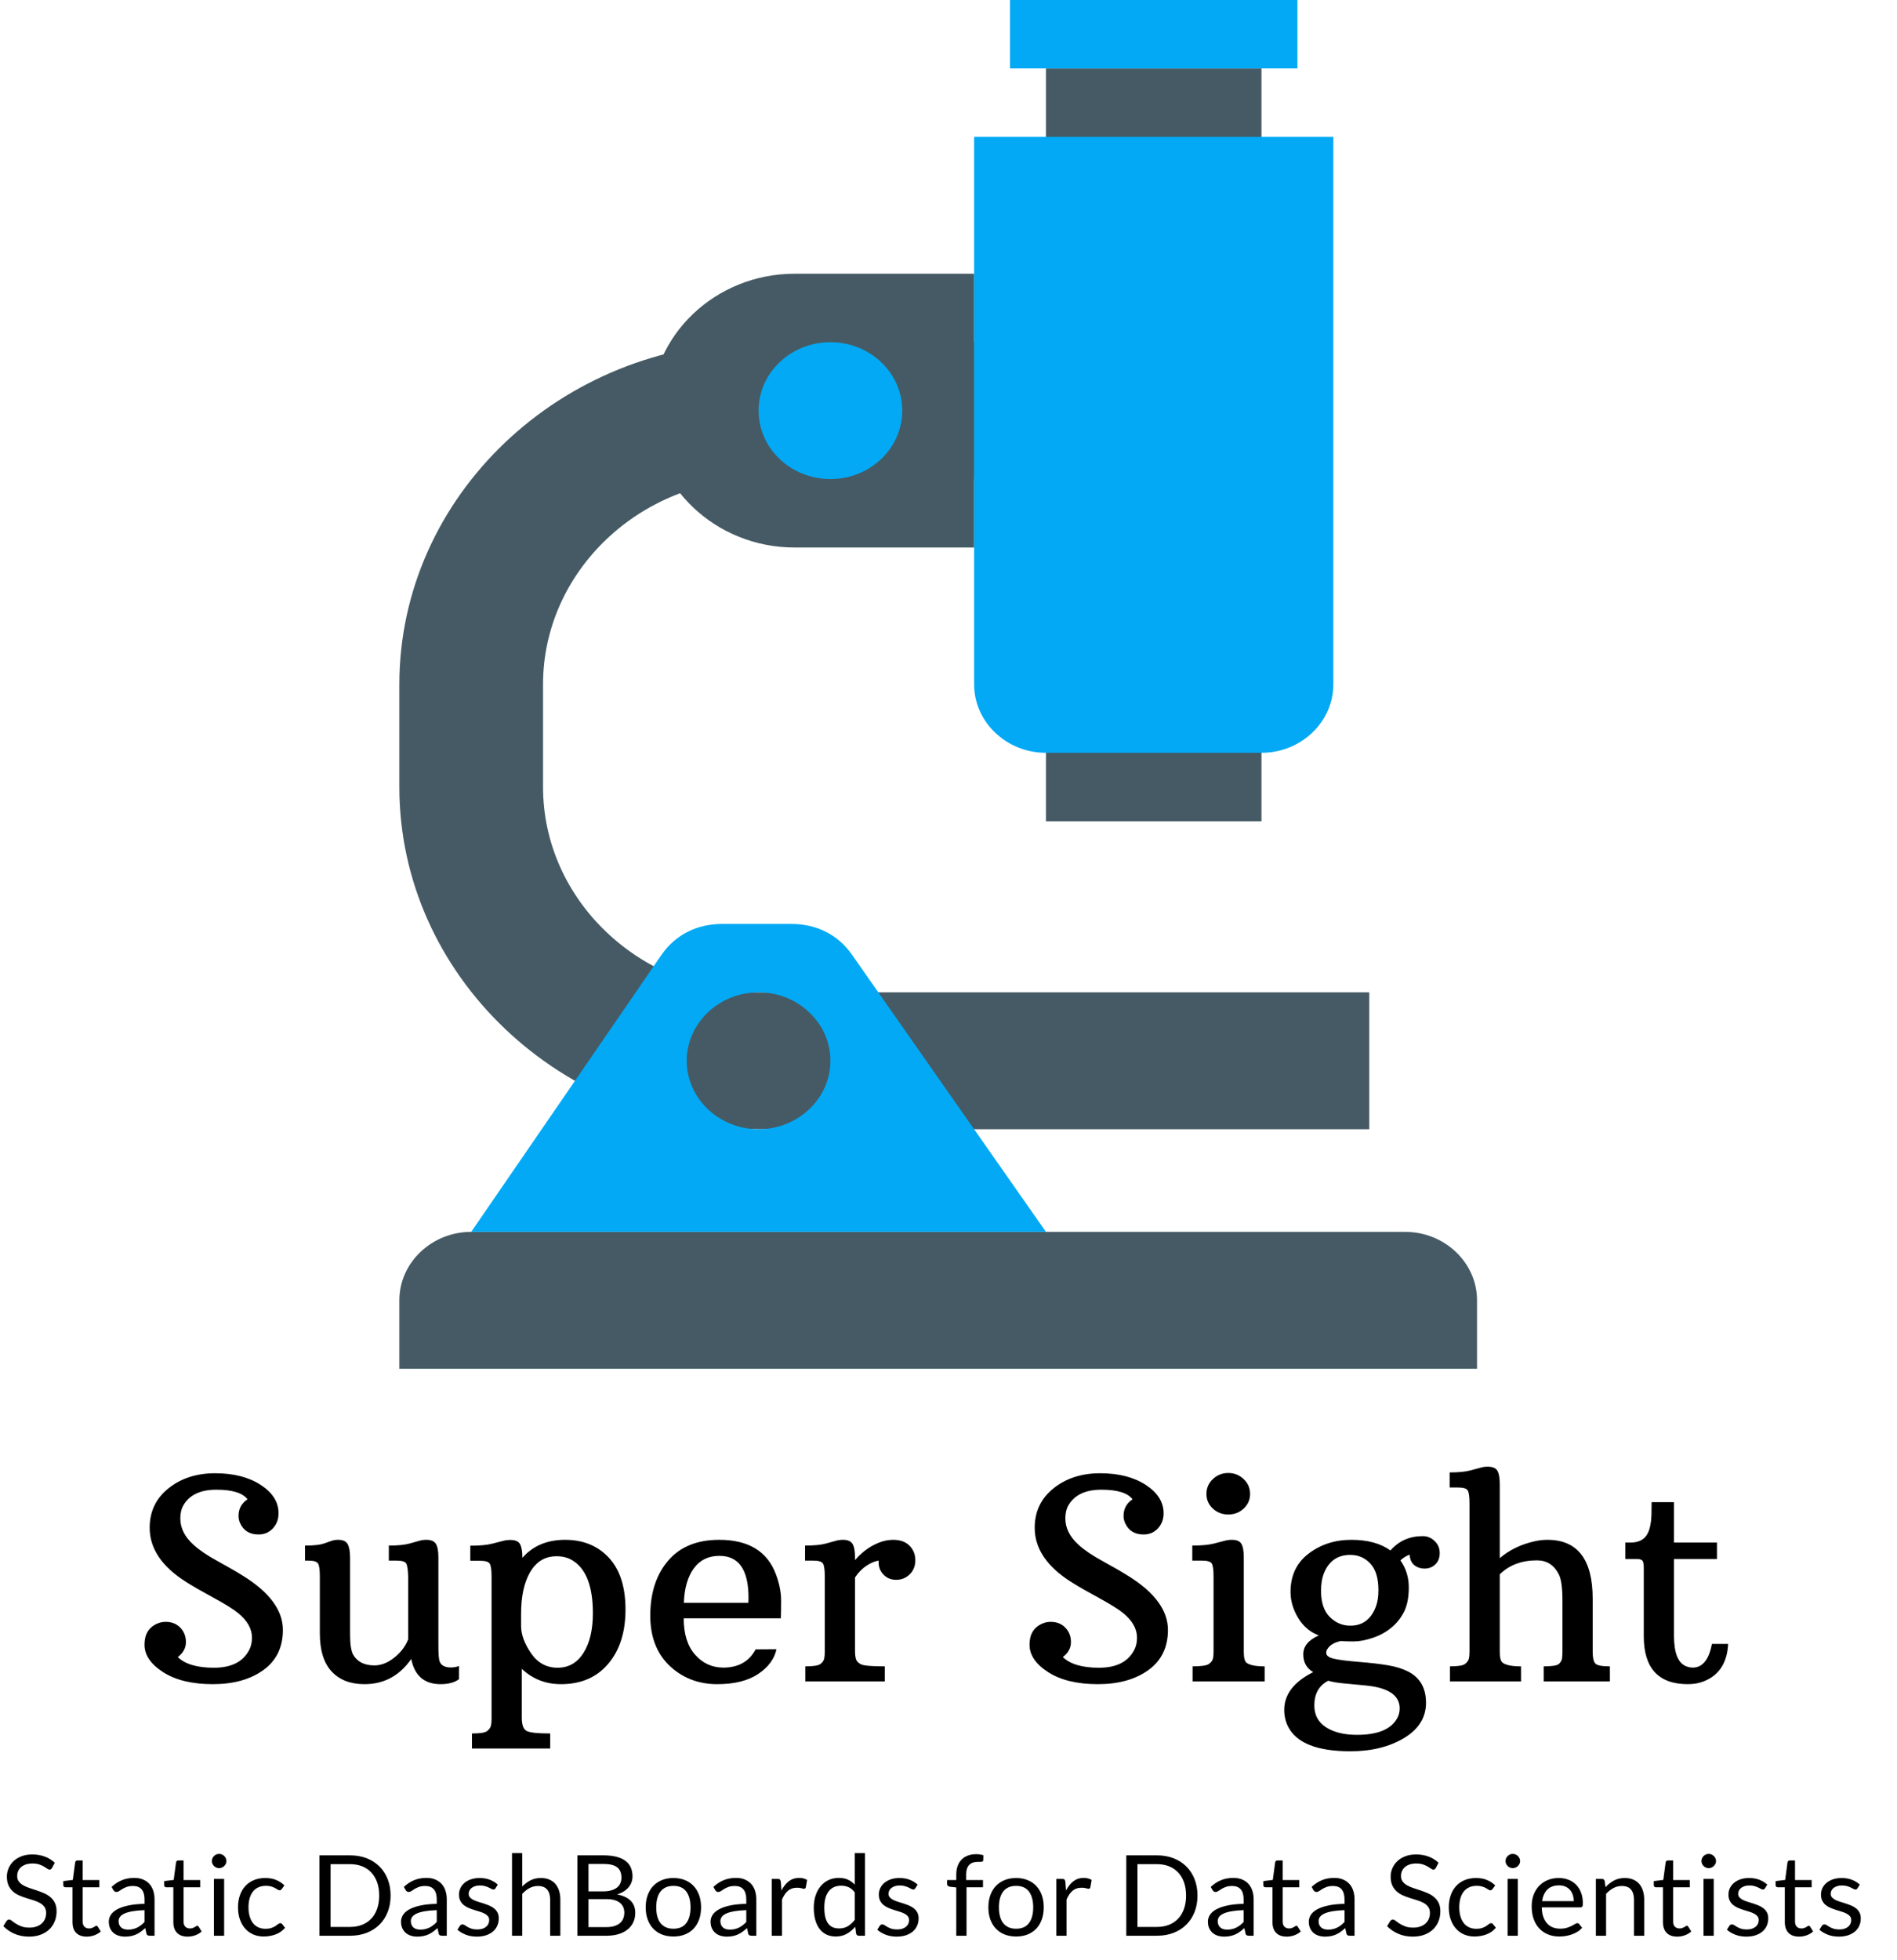 <?xml version="1.0" standalone="no"?><!-- Generator: Gravit.io --><svg xmlns="http://www.w3.org/2000/svg" xmlns:xlink="http://www.w3.org/1999/xlink" style="isolation:isolate" width="368" height="380"><rect x="202.906" y="13.271" width="41.812" height="145.981" transform="matrix(1,0,0,1,0,0)" fill="rgb(69,90,100)" stroke-width="2.083" stroke="rgba(0,0,0,0)" stroke-linejoin="miter" stroke-linecap="butt"/><path d=" M 147.157 192.429 C 124.16 192.429 105.345 174.514 105.345 152.616 L 105.345 132.71 C 105.345 110.813 124.16 92.897 147.157 92.897 L 188.969 92.897 L 188.969 66.355 L 147.157 66.355 C 108.829 66.355 77.47 96.215 77.47 132.71 L 77.47 152.616 C 77.47 189.112 108.829 218.971 147.157 218.971 L 265.624 218.971 L 265.624 192.429 L 147.157 192.429 Z " fill="rgb(69,90,100)" stroke-width="2.083" stroke="rgba(0,0,0,0)" stroke-linejoin="miter" stroke-linecap="butt"/><path d=" M 77.47 265.42 L 286.53 265.42 L 286.53 252.149 C 286.53 244.85 280.258 238.878 272.592 238.878 L 91.408 238.878 C 83.742 238.878 77.47 244.85 77.47 252.149 L 77.47 265.42 Z " fill="rgb(69,90,100)" stroke-width="2.083" stroke="rgba(0,0,0,0)" stroke-linejoin="miter" stroke-linecap="butt"/><path d=" M 188.969 106.168 L 154.125 106.168 C 138.794 106.168 126.251 94.224 126.251 79.626 L 126.251 79.626 C 126.251 65.028 138.794 53.084 154.125 53.084 L 188.969 53.084 L 188.969 106.168 Z " fill="rgb(69,90,100)" stroke-width="2.083" stroke="rgba(0,0,0,0)" stroke-linejoin="miter" stroke-linecap="butt"/><path d=" M 244.718 145.981 L 202.906 145.981 C 195.24 145.981 188.969 140.009 188.969 132.71 L 188.969 26.542 L 258.655 26.542 L 258.655 132.71 C 258.655 140.009 252.383 145.981 244.718 145.981 Z " fill="rgb(3,169,244)" stroke-width="2.083" stroke="rgba(0,0,0,0)" stroke-linejoin="miter" stroke-linecap="butt"/><rect x="195.937" y="9.769962616701378e-15" width="55.749" height="13.271" transform="matrix(1,0,0,1,0,0)" fill="rgb(3,169,244)" stroke-width="2.083" stroke="rgba(0,0,0,0)" stroke-linejoin="miter" stroke-linecap="butt"/><circle vector-effect="non-scaling-stroke" cx="0" cy="0" r="1" fill="rgb(3,169,244)" transform="matrix(13.937,0,0,13.271,161.094,79.626)" stroke-width="2.083" stroke="rgba(0,0,0,0)"/><path d=" M 165.275 185.13 C 162.488 181.149 158.307 179.158 153.429 179.158 L 140.188 179.158 C 135.31 179.158 131.129 181.149 128.342 185.13 L 91.408 238.878 L 202.906 238.878 L 165.275 185.13 Z  M 147.157 218.971 C 139.491 218.971 133.22 212.999 133.22 205.7 C 133.22 198.401 139.491 192.429 147.157 192.429 C 154.822 192.429 161.094 198.401 161.094 205.7 C 161.094 212.999 154.822 218.971 147.157 218.971 Z " fill-rule="evenodd" fill="rgb(3,169,244)" stroke-width="2.083" stroke="rgba(0,0,0,0)" stroke-linejoin="miter" stroke-linecap="butt"/><path d=" M 48.011 290.731 Q 46.599 288.872 41.97 288.872 Q 37.341 288.872 35.577 291.899 Q 34.979 292.935 34.979 294.449 Q 34.979 297.237 37.531 299.548 Q 39.215 301.088 42.187 302.708 Q 45.16 304.328 47.196 305.603 Q 54.879 310.383 54.879 316.066 Q 54.879 321.112 51.092 323.848 Q 47.305 326.583 41.291 326.583 Q 35.278 326.583 31.654 324.259 Q 28.029 321.936 28.029 318.921 Q 28.029 315.907 30.5 314.845 Q 31.26 314.499 32.156 314.499 Q 33.866 314.499 34.966 315.615 Q 36.065 316.73 36.065 318.43 Q 36.065 320.13 34.491 321.325 Q 36.608 323.396 41.509 323.396 Q 46.409 323.396 48.228 320.156 Q 48.879 319.041 48.879 317.554 Q 48.879 314.978 46.165 312.773 Q 44.753 311.631 41.4 309.812 Q 38.047 307.993 36.12 306.771 Q 29.034 302.31 29.034 296.255 Q 29.034 291.527 32.685 288.606 Q 36.337 285.685 41.726 285.685 Q 47.115 285.685 50.576 287.942 Q 54.038 290.2 54.038 293.44 Q 54.038 295.192 52.938 296.374 Q 51.839 297.556 50.155 297.556 Q 47.576 297.556 46.572 295.352 Q 46.273 294.688 46.273 293.944 Q 46.273 291.899 48.011 290.731 Z  M 79.775 321.696 Q 76.381 326.583 70.707 326.583 Q 66.608 326.583 64.327 324.113 Q 62.047 321.643 62.047 316.73 L 62.047 305.709 Q 62.047 303.797 61.707 303.213 Q 61.368 302.628 59.875 302.628 L 59.169 302.628 L 59.169 299.707 Q 61.667 299.707 62.793 299.322 Q 63.92 298.937 64.409 298.764 Q 64.897 298.592 65.603 298.592 Q 66.988 298.592 67.449 299.428 Q 67.911 300.265 67.911 302.097 L 67.911 316.916 Q 67.911 319.837 68.535 320.9 Q 69.73 322.945 72.635 322.945 Q 74.589 322.945 76.49 321.431 Q 78.39 319.917 79.178 317.899 L 79.178 305.709 Q 79.123 303.744 78.798 303.186 Q 78.472 302.628 76.979 302.628 L 75.431 302.628 L 75.431 299.707 Q 78.01 299.707 79.408 299.322 Q 80.807 298.937 81.404 298.764 Q 82.001 298.592 82.707 298.592 Q 84.092 298.592 84.567 299.388 Q 85.042 300.185 85.042 301.991 L 85.042 318.988 Q 85.042 321.564 85.286 322.175 Q 85.72 323.343 87.458 323.343 Q 88.381 323.343 89.033 323.051 L 89.033 325.627 Q 87.729 326.583 85.476 326.583 Q 80.752 326.583 79.775 321.696 Z  M 108.824 326.583 Q 104.372 326.583 101.222 323.609 L 101.222 333.09 Q 101.222 335.134 102.132 335.639 Q 103.041 336.144 106.734 336.144 L 106.734 339.065 L 91.557 339.065 L 91.557 336.144 Q 93.892 336.144 94.49 335.679 Q 95.087 335.214 95.223 334.683 Q 95.358 334.152 95.358 333.355 L 95.358 305.736 Q 95.358 303.823 95.019 303.239 Q 94.68 302.655 93.159 302.655 L 91.232 302.655 L 91.232 299.734 Q 93.919 299.734 95.44 299.349 Q 96.96 298.963 97.612 298.791 Q 98.263 298.618 98.996 298.618 Q 100.435 298.618 100.883 299.428 Q 101.331 300.238 101.331 302.018 L 101.331 302.097 Q 104.372 298.592 109.625 298.592 Q 114.878 298.592 118.109 302.057 Q 121.34 305.523 121.34 312.109 Q 121.34 318.696 117.987 322.639 Q 114.634 326.583 108.824 326.583 Z  M 101.087 312.879 Q 101.087 312.879 101.087 315.323 Q 101.087 317.766 103.014 320.581 Q 104.942 323.396 108.173 323.396 Q 111.376 323.396 113.195 320.515 Q 115.014 317.633 115.014 312.826 Q 115.014 305.151 111.213 302.681 Q 109.856 301.779 108.01 301.779 Q 106.164 301.779 104.888 302.628 Q 103.612 303.478 102.77 304.965 Q 101.087 307.993 101.087 312.879 Z  M 151.475 313.809 L 132.634 313.809 Q 132.634 318.377 134.846 320.873 Q 137.059 323.37 140.317 323.37 Q 144.688 323.37 146.588 319.837 L 150.633 319.811 Q 150.009 322.653 147.063 324.618 Q 144.118 326.583 139.122 326.583 Q 134.127 326.583 130.489 323.556 Q 126.145 319.917 126.145 313.304 Q 126.145 306.692 129.607 302.642 Q 133.068 298.592 139.529 298.592 Q 148.027 298.592 150.525 305.284 Q 151.529 307.966 151.529 310.357 Q 151.529 312.747 151.475 313.809 Z  M 145.204 309.825 Q 145.204 301.699 139.557 301.699 Q 136.38 301.699 134.602 304.116 Q 132.824 306.532 132.661 310.808 L 145.176 310.808 Q 145.204 310.303 145.204 309.825 Z  M 156.226 323.131 Q 158.561 323.131 159.158 322.666 Q 159.755 322.201 159.878 321.67 Q 160 321.139 160 320.342 L 160 305.709 Q 160 303.797 159.66 303.213 Q 159.321 302.628 157.828 302.628 L 156.172 302.628 L 156.172 299.707 Q 158.751 299.707 160.176 299.322 Q 161.601 298.937 162.212 298.764 Q 162.823 298.592 163.529 298.592 Q 164.914 298.592 165.389 299.388 Q 165.864 300.185 165.864 301.991 L 165.864 302.522 Q 168.199 299.84 171.158 298.91 Q 172.217 298.592 173.275 298.592 Q 175.312 298.592 176.438 299.734 Q 177.565 300.876 177.565 302.549 Q 177.565 304.222 176.479 305.284 Q 175.393 306.346 173.846 306.346 Q 172.325 306.346 171.334 305.284 Q 170.343 304.222 170.452 302.628 Q 169.339 302.788 168.076 303.624 Q 166.814 304.461 165.864 305.895 L 165.864 320.103 Q 165.864 321.112 166.04 321.71 Q 166.217 322.307 166.99 322.719 Q 167.764 323.131 171.647 323.131 L 171.647 326.052 L 156.226 326.052 L 156.226 323.131 Z  M 219.7 290.731 Q 218.288 288.872 213.659 288.872 Q 209.03 288.872 207.266 291.899 Q 206.669 292.935 206.669 294.449 Q 206.669 297.237 209.221 299.548 Q 210.904 301.088 213.877 302.708 Q 216.849 304.328 218.885 305.603 Q 226.569 310.383 226.569 316.066 Q 226.569 321.112 222.781 323.848 Q 218.994 326.583 212.981 326.583 Q 206.967 326.583 203.343 324.259 Q 199.718 321.936 199.718 318.921 Q 199.718 315.907 202.189 314.845 Q 202.949 314.499 203.845 314.499 Q 205.555 314.499 206.655 315.615 Q 207.754 316.73 207.754 318.43 Q 207.754 320.13 206.18 321.325 Q 208.297 323.396 213.198 323.396 Q 218.098 323.396 219.917 320.156 Q 220.569 319.041 220.569 317.554 Q 220.569 314.978 217.854 312.773 Q 216.442 311.631 213.089 309.812 Q 209.736 307.993 207.809 306.771 Q 200.723 302.31 200.723 296.255 Q 200.723 291.527 204.374 288.606 Q 208.026 285.685 213.415 285.685 Q 218.804 285.685 222.266 287.942 Q 225.727 290.2 225.727 293.44 Q 225.727 295.192 224.627 296.374 Q 223.528 297.556 221.845 297.556 Q 219.266 297.556 218.261 295.352 Q 217.962 294.688 217.962 293.944 Q 217.962 291.899 219.7 290.731 Z  M 238.27 293.679 Q 236.505 293.679 235.27 292.523 Q 234.035 291.368 234.035 289.695 Q 234.035 287.995 235.283 286.814 Q 236.532 285.632 238.27 285.632 Q 240.007 285.632 241.256 286.814 Q 242.505 287.995 242.505 289.695 Q 242.505 291.368 241.27 292.523 Q 240.034 293.679 238.27 293.679 Z  M 231.347 323.131 Q 233.872 323.131 234.51 322.666 Q 235.148 322.201 235.283 321.67 Q 235.419 321.139 235.419 320.342 L 235.419 305.709 Q 235.419 303.797 235.08 303.213 Q 234.74 302.628 233.247 302.628 L 231.293 302.628 L 231.293 299.707 Q 233.953 299.707 235.473 299.322 Q 236.994 298.937 237.618 298.764 Q 238.243 298.592 238.976 298.592 Q 240.387 298.592 240.835 299.402 Q 241.283 300.212 241.283 301.991 L 241.283 320.342 Q 241.283 322.015 241.826 322.44 Q 242.749 323.131 245.328 323.131 L 245.328 326.052 L 231.347 326.052 L 231.347 323.131 Z  M 269.735 300.663 Q 272.152 297.875 276.007 297.875 Q 277.31 297.875 278.301 298.817 Q 279.292 299.76 279.292 301.154 Q 279.292 302.549 278.436 303.359 Q 277.581 304.169 276.387 304.169 Q 275.192 304.169 274.364 303.505 Q 273.536 302.841 273.455 301.46 Q 272.477 301.832 271.663 302.575 Q 273.292 304.886 273.292 307.794 Q 273.292 310.702 272.382 312.521 Q 271.473 314.34 269.912 315.628 Q 268.351 316.916 266.287 317.607 Q 264.224 318.297 262.582 318.297 Q 260.939 318.297 260.097 318.217 Q 258.143 318.642 257.464 319.837 Q 257.274 320.13 257.274 320.501 Q 257.274 321.298 258.74 321.643 Q 260.206 321.989 263.64 322.267 Q 267.075 322.546 269.314 322.931 Q 271.554 323.316 273.183 324.14 Q 276.631 325.919 276.631 330.195 Q 276.631 334.471 272.369 337.033 Q 268.106 339.596 261.944 339.596 Q 252.279 339.596 249.862 334.789 Q 249.129 333.329 249.129 331.576 Q 249.129 327.061 254.749 324.246 Q 252.822 323.131 252.822 320.794 Q 252.822 318.457 255.835 317.129 Q 253.283 316.173 251.817 313.716 Q 250.351 311.259 250.351 308.71 Q 250.351 303.93 253.867 301.261 Q 257.383 298.592 262.134 298.592 Q 266.885 298.592 269.735 300.663 Z  M 261.944 315.243 Q 265.527 315.243 266.912 311.525 Q 267.4 310.25 267.4 308.365 Q 267.4 304.859 265.826 303.186 Q 264.251 301.513 261.944 301.513 Q 258.17 301.513 256.758 305.258 Q 256.269 306.612 256.269 308.471 Q 256.269 311.87 257.966 313.557 Q 259.663 315.243 261.944 315.243 Z  M 257.654 325.919 Q 254.966 327.327 254.966 330.699 Q 254.966 333.488 257.247 334.949 Q 259.527 336.409 263.247 336.409 Q 269.084 336.409 270.93 333.382 Q 271.527 332.452 271.527 331.284 Q 271.527 327.433 264.794 326.822 Q 262.677 326.61 260.83 326.45 Q 258.984 326.291 257.654 325.919 Z  M 298.16 302.575 Q 293.708 302.575 290.939 305.284 L 290.939 320.342 Q 290.939 321.989 291.481 322.414 Q 292.432 323.131 295.065 323.131 L 295.065 326.052 L 281.274 326.052 L 281.274 323.131 Q 283.608 323.131 284.206 322.666 Q 284.803 322.201 284.939 321.67 Q 285.074 321.139 285.074 320.342 L 285.074 291.527 Q 285.074 289.615 284.735 289.031 Q 284.396 288.447 282.875 288.447 L 281.219 288.447 L 281.219 285.525 Q 283.771 285.525 285.224 285.14 Q 286.676 284.755 287.287 284.583 Q 287.898 284.41 288.604 284.41 Q 290.043 284.41 290.491 285.22 Q 290.939 286.03 290.939 287.809 L 290.939 302.15 Q 293.735 299.76 297.671 298.884 Q 298.947 298.592 300.169 298.592 Q 308.965 298.592 308.965 310.011 L 308.965 320.289 Q 308.965 322.042 309.481 322.586 Q 309.997 323.131 312.305 323.131 L 312.305 326.052 L 299.463 326.052 L 299.463 323.131 Q 301.934 323.131 302.436 322.639 Q 302.938 322.148 303.02 321.617 Q 303.101 321.086 303.101 320.289 L 303.101 310.357 Q 303.101 306.665 302.395 305.284 Q 301.011 302.575 298.16 302.575 Z  M 327.427 326.583 Q 318.875 326.583 318.875 317.288 L 318.875 304.009 Q 318.875 302.974 318.617 302.642 Q 318.359 302.31 317.517 302.31 L 315.291 302.31 L 315.291 299.123 L 316.296 299.123 Q 318.359 299.123 319.323 297.848 Q 320.286 296.573 320.368 293.652 L 320.395 291.288 L 324.739 291.288 L 324.739 299.123 L 333.073 299.123 L 333.073 302.31 L 324.739 302.31 L 324.739 317.208 Q 324.739 322.148 327.074 323.104 Q 327.725 323.37 328.377 323.37 Q 331.227 323.37 332.096 318.775 L 335.245 318.775 Q 334.974 324.219 330.603 325.999 Q 329.191 326.583 327.427 326.583 Z " fill-rule="evenodd" fill="rgb(0,0,0)" stroke-width="1" stroke="rgba(0,0,0,0)" stroke-linejoin="miter" stroke-linecap="square"/><path d=" M 10.097 362.215 Q 9.997 362.378 9.886 362.459 Q 9.775 362.541 9.597 362.541 Q 9.408 362.541 9.157 362.356 Q 8.907 362.171 8.524 361.948 Q 8.14 361.725 7.601 361.54 Q 7.061 361.355 6.294 361.355 Q 5.571 361.355 5.015 361.546 Q 4.459 361.736 4.087 362.062 Q 3.714 362.389 3.525 362.829 Q 3.336 363.27 3.336 363.781 Q 3.336 364.434 3.664 364.863 Q 3.992 365.293 4.531 365.598 Q 5.071 365.902 5.755 366.125 Q 6.439 366.348 7.156 366.588 Q 7.873 366.827 8.557 367.126 Q 9.241 367.425 9.78 367.882 Q 10.32 368.339 10.648 369.002 Q 10.976 369.666 10.976 370.634 Q 10.976 371.657 10.62 372.554 Q 10.264 373.452 9.58 374.115 Q 8.896 374.779 7.901 375.159 Q 6.906 375.54 5.638 375.54 Q 4.092 375.54 2.819 374.991 Q 1.546 374.441 0.645 373.506 L 1.268 372.505 Q 1.357 372.385 1.485 372.304 Q 1.612 372.222 1.768 372.222 Q 2.002 372.222 2.302 372.467 Q 2.602 372.712 3.052 373.006 Q 3.503 373.299 4.142 373.544 Q 4.782 373.789 5.705 373.789 Q 6.472 373.789 7.072 373.582 Q 7.673 373.375 8.09 373 Q 8.507 372.625 8.729 372.103 Q 8.952 371.581 8.952 370.939 Q 8.952 370.232 8.624 369.78 Q 8.296 369.329 7.762 369.024 Q 7.228 368.72 6.544 368.508 Q 5.86 368.295 5.143 368.072 Q 4.426 367.849 3.742 367.556 Q 3.058 367.262 2.524 366.794 Q 1.991 366.327 1.662 365.625 Q 1.334 364.923 1.334 363.89 Q 1.334 363.063 1.662 362.291 Q 1.991 361.519 2.613 360.92 Q 3.236 360.322 4.153 359.963 Q 5.071 359.604 6.261 359.604 Q 7.595 359.604 8.696 360.017 Q 9.797 360.431 10.62 361.214 L 10.097 362.215 Z  M 16.825 375.54 Q 15.49 375.54 14.773 374.811 Q 14.056 374.082 14.056 372.712 L 14.056 365.968 L 12.699 365.968 Q 12.521 365.968 12.399 365.864 Q 12.277 365.761 12.277 365.543 L 12.277 364.771 L 14.123 364.543 L 14.579 361.138 Q 14.601 360.975 14.723 360.871 Q 14.845 360.768 15.034 360.768 L 16.035 360.768 L 16.035 364.564 L 19.26 364.564 L 19.26 365.968 L 16.035 365.968 L 16.035 372.581 Q 16.035 373.277 16.38 373.615 Q 16.725 373.952 17.27 373.952 Q 17.581 373.952 17.809 373.87 Q 18.037 373.789 18.204 373.691 Q 18.371 373.593 18.487 373.511 Q 18.604 373.43 18.693 373.43 Q 18.849 373.43 18.971 373.615 L 19.549 374.539 Q 19.038 375.007 18.315 375.274 Q 17.592 375.54 16.825 375.54 Z  M 29.98 375.366 L 29.101 375.366 Q 28.812 375.366 28.634 375.279 Q 28.456 375.192 28.401 374.909 L 28.178 373.887 Q 27.734 374.278 27.311 374.588 Q 26.889 374.898 26.422 375.11 Q 25.954 375.323 25.426 375.431 Q 24.898 375.54 24.253 375.54 Q 23.597 375.54 23.024 375.361 Q 22.452 375.181 22.029 374.822 Q 21.606 374.463 21.356 373.914 Q 21.106 373.365 21.106 372.614 Q 21.106 371.961 21.473 371.358 Q 21.84 370.754 22.657 370.286 Q 23.475 369.818 24.798 369.519 Q 26.121 369.22 28.034 369.177 L 28.034 368.317 Q 28.034 367.034 27.472 366.375 Q 26.911 365.717 25.81 365.717 Q 25.087 365.717 24.592 365.897 Q 24.097 366.076 23.736 366.299 Q 23.375 366.522 23.113 366.702 Q 22.852 366.881 22.596 366.881 Q 22.396 366.881 22.246 366.778 Q 22.096 366.675 22.007 366.522 L 21.651 365.902 Q 22.585 365.021 23.664 364.586 Q 24.742 364.151 26.055 364.151 Q 27 364.151 27.734 364.456 Q 28.468 364.76 28.968 365.304 Q 29.468 365.848 29.724 366.62 Q 29.98 367.393 29.98 368.317 L 29.98 375.366 Z  M 24.842 374.18 Q 25.365 374.18 25.799 374.077 Q 26.232 373.974 26.616 373.783 Q 27 373.593 27.35 373.321 Q 27.7 373.049 28.034 372.701 L 28.034 370.406 Q 26.666 370.449 25.71 370.618 Q 24.753 370.786 24.153 371.058 Q 23.553 371.33 23.28 371.7 Q 23.008 372.07 23.008 372.527 Q 23.008 372.962 23.152 373.277 Q 23.297 373.593 23.541 373.794 Q 23.786 373.995 24.12 374.088 Q 24.453 374.18 24.842 374.18 Z  M 36.396 375.54 Q 35.062 375.54 34.345 374.811 Q 33.627 374.082 33.627 372.712 L 33.627 365.968 L 32.271 365.968 Q 32.093 365.968 31.97 365.864 Q 31.848 365.761 31.848 365.543 L 31.848 364.771 L 33.694 364.543 L 34.15 361.138 Q 34.172 360.975 34.295 360.871 Q 34.417 360.768 34.606 360.768 L 35.607 360.768 L 35.607 364.564 L 38.832 364.564 L 38.832 365.968 L 35.607 365.968 L 35.607 372.581 Q 35.607 373.277 35.951 373.615 Q 36.296 373.952 36.841 373.952 Q 37.152 373.952 37.38 373.87 Q 37.608 373.789 37.775 373.691 Q 37.942 373.593 38.059 373.511 Q 38.176 373.43 38.264 373.43 Q 38.42 373.43 38.542 373.615 L 39.121 374.539 Q 38.609 375.007 37.886 375.274 Q 37.164 375.54 36.396 375.54 Z  M 43.48 364.347 L 43.48 375.366 L 41.5 375.366 L 41.5 364.347 L 43.48 364.347 Z  M 43.925 360.888 Q 43.925 361.17 43.808 361.415 Q 43.691 361.66 43.497 361.85 Q 43.302 362.041 43.046 362.149 Q 42.79 362.258 42.501 362.258 Q 42.212 362.258 41.962 362.149 Q 41.712 362.041 41.517 361.85 Q 41.323 361.66 41.211 361.415 Q 41.1 361.17 41.1 360.888 Q 41.1 360.605 41.211 360.349 Q 41.323 360.094 41.517 359.903 Q 41.712 359.713 41.962 359.604 Q 42.212 359.495 42.501 359.495 Q 42.79 359.495 43.046 359.604 Q 43.302 359.713 43.497 359.903 Q 43.691 360.094 43.808 360.349 Q 43.925 360.605 43.925 360.888 Z  M 54.656 366.305 Q 54.567 366.424 54.478 366.49 Q 54.389 366.555 54.222 366.555 Q 54.055 366.555 53.861 366.419 Q 53.666 366.283 53.366 366.12 Q 53.065 365.957 52.637 365.821 Q 52.209 365.685 51.586 365.685 Q 50.764 365.685 50.13 365.973 Q 49.496 366.261 49.068 366.805 Q 48.64 367.349 48.423 368.121 Q 48.206 368.894 48.206 369.851 Q 48.206 370.852 48.439 371.629 Q 48.673 372.407 49.096 372.935 Q 49.518 373.462 50.124 373.74 Q 50.73 374.017 51.486 374.017 Q 52.209 374.017 52.676 373.849 Q 53.143 373.68 53.455 373.473 Q 53.766 373.267 53.966 373.098 Q 54.166 372.929 54.366 372.929 Q 54.622 372.929 54.745 373.114 L 55.301 373.821 Q 54.567 374.702 53.466 375.11 Q 52.365 375.518 51.142 375.518 Q 50.085 375.518 49.179 375.138 Q 48.273 374.757 47.605 374.033 Q 46.938 373.31 46.555 372.255 Q 46.171 371.2 46.171 369.851 Q 46.171 368.622 46.521 367.577 Q 46.871 366.533 47.544 365.777 Q 48.217 365.021 49.207 364.597 Q 50.196 364.173 51.475 364.173 Q 52.654 364.173 53.566 364.548 Q 54.478 364.923 55.178 365.609 L 54.656 366.305 Z  M 75.773 367.577 Q 75.773 369.329 75.206 370.765 Q 74.639 372.201 73.604 373.223 Q 72.57 374.246 71.125 374.806 Q 69.679 375.366 67.922 375.366 L 61.962 375.366 L 61.962 359.778 L 67.922 359.778 Q 69.679 359.778 71.125 360.338 Q 72.57 360.898 73.604 361.926 Q 74.639 362.954 75.206 364.39 Q 75.773 365.826 75.773 367.577 Z  M 73.56 367.577 Q 73.56 366.142 73.16 365.01 Q 72.759 363.879 72.025 363.096 Q 71.291 362.313 70.246 361.899 Q 69.201 361.486 67.922 361.486 L 64.13 361.486 L 64.13 373.658 L 67.922 373.658 Q 69.201 373.658 70.246 373.245 Q 71.291 372.831 72.025 372.054 Q 72.759 371.276 73.16 370.145 Q 73.56 369.013 73.56 367.577 Z  M 86.671 375.366 L 85.792 375.366 Q 85.503 375.366 85.325 375.279 Q 85.147 375.192 85.091 374.909 L 84.869 373.887 Q 84.424 374.278 84.002 374.588 Q 83.579 374.898 83.112 375.11 Q 82.645 375.323 82.117 375.431 Q 81.589 375.54 80.944 375.54 Q 80.288 375.54 79.715 375.361 Q 79.142 375.181 78.72 374.822 Q 78.297 374.463 78.047 373.914 Q 77.797 373.365 77.797 372.614 Q 77.797 371.961 78.164 371.358 Q 78.531 370.754 79.348 370.286 Q 80.165 369.818 81.489 369.519 Q 82.812 369.22 84.725 369.177 L 84.725 368.317 Q 84.725 367.034 84.163 366.375 Q 83.601 365.717 82.5 365.717 Q 81.778 365.717 81.283 365.897 Q 80.788 366.076 80.427 366.299 Q 80.065 366.522 79.804 366.702 Q 79.543 366.881 79.287 366.881 Q 79.087 366.881 78.936 366.778 Q 78.786 366.675 78.697 366.522 L 78.342 365.902 Q 79.276 365.021 80.354 364.586 Q 81.433 364.151 82.745 364.151 Q 83.69 364.151 84.424 364.456 Q 85.158 364.76 85.659 365.304 Q 86.159 365.848 86.415 366.62 Q 86.671 367.393 86.671 368.317 L 86.671 375.366 Z  M 81.533 374.18 Q 82.056 374.18 82.489 374.077 Q 82.923 373.974 83.307 373.783 Q 83.69 373.593 84.041 373.321 Q 84.391 373.049 84.725 372.701 L 84.725 370.406 Q 83.357 370.449 82.4 370.618 Q 81.444 370.786 80.844 371.058 Q 80.243 371.33 79.971 371.7 Q 79.698 372.07 79.698 372.527 Q 79.698 372.962 79.843 373.277 Q 79.987 373.593 80.232 373.794 Q 80.477 373.995 80.81 374.088 Q 81.144 374.18 81.533 374.18 Z  M 96.123 366.163 Q 95.989 366.403 95.711 366.403 Q 95.544 366.403 95.333 366.283 Q 95.122 366.163 94.816 366.017 Q 94.51 365.87 94.088 365.745 Q 93.665 365.619 93.087 365.619 Q 92.586 365.619 92.186 365.745 Q 91.786 365.87 91.502 366.087 Q 91.219 366.305 91.069 366.593 Q 90.918 366.881 90.918 367.219 Q 90.918 367.643 91.169 367.926 Q 91.419 368.208 91.83 368.415 Q 92.242 368.622 92.764 368.779 Q 93.287 368.937 93.837 369.117 Q 94.388 369.296 94.911 369.514 Q 95.433 369.731 95.845 370.058 Q 96.256 370.384 96.506 370.857 Q 96.757 371.33 96.757 371.994 Q 96.757 372.755 96.479 373.403 Q 96.201 374.05 95.656 374.523 Q 95.111 374.996 94.321 375.268 Q 93.532 375.54 92.498 375.54 Q 91.319 375.54 90.362 375.165 Q 89.406 374.79 88.739 374.202 L 89.206 373.462 Q 89.295 373.321 89.417 373.245 Q 89.54 373.169 89.74 373.169 Q 89.94 373.169 90.162 373.321 Q 90.385 373.473 90.702 373.658 Q 91.019 373.843 91.469 373.995 Q 91.919 374.148 92.598 374.148 Q 93.176 374.148 93.61 374.001 Q 94.043 373.854 94.332 373.604 Q 94.621 373.354 94.76 373.027 Q 94.899 372.701 94.899 372.331 Q 94.899 371.874 94.649 371.575 Q 94.399 371.276 93.988 371.064 Q 93.576 370.852 93.048 370.694 Q 92.52 370.536 91.969 370.362 Q 91.419 370.188 90.891 369.965 Q 90.362 369.742 89.951 369.405 Q 89.54 369.068 89.289 368.573 Q 89.039 368.078 89.039 367.371 Q 89.039 366.74 89.306 366.158 Q 89.573 365.576 90.084 365.135 Q 90.596 364.695 91.341 364.434 Q 92.086 364.173 93.042 364.173 Q 94.154 364.173 95.038 364.515 Q 95.923 364.858 96.567 365.456 L 96.123 366.163 Z  M 99.325 375.366 L 99.325 359.343 L 101.305 359.343 L 101.305 365.826 Q 102.027 365.076 102.906 364.624 Q 103.784 364.173 104.93 364.173 Q 105.853 364.173 106.559 364.472 Q 107.265 364.771 107.738 365.32 Q 108.21 365.87 108.455 366.642 Q 108.7 367.414 108.7 368.35 L 108.7 375.366 L 106.72 375.366 L 106.72 368.35 Q 106.72 367.099 106.136 366.408 Q 105.553 365.717 104.352 365.717 Q 103.473 365.717 102.711 366.131 Q 101.95 366.544 101.305 367.251 L 101.305 375.366 L 99.325 375.366 Z  M 112.002 375.366 L 112.002 359.778 L 117.084 359.778 Q 118.552 359.778 119.614 360.061 Q 120.676 360.344 121.36 360.866 Q 122.044 361.388 122.372 362.144 Q 122.7 362.9 122.7 363.846 Q 122.7 364.423 122.516 364.956 Q 122.333 365.489 121.96 365.946 Q 121.588 366.403 121.026 366.762 Q 120.465 367.121 119.709 367.349 Q 121.454 367.686 122.344 368.578 Q 123.234 369.47 123.234 370.928 Q 123.234 371.918 122.861 372.734 Q 122.489 373.549 121.771 374.137 Q 121.054 374.724 120.014 375.045 Q 118.975 375.366 117.64 375.366 L 112.002 375.366 Z  M 114.16 368.263 L 114.16 373.691 L 117.607 373.691 Q 118.53 373.691 119.191 373.484 Q 119.853 373.277 120.281 372.902 Q 120.709 372.527 120.91 372.01 Q 121.11 371.494 121.11 370.873 Q 121.11 369.666 120.237 368.964 Q 119.364 368.263 117.596 368.263 L 114.16 368.263 Z  M 114.16 366.762 L 117.006 366.762 Q 117.918 366.762 118.585 366.566 Q 119.253 366.37 119.692 366.022 Q 120.131 365.674 120.342 365.179 Q 120.554 364.684 120.554 364.097 Q 120.554 362.726 119.709 362.084 Q 118.863 361.442 117.084 361.442 L 114.16 361.442 L 114.16 366.762 Z  M 130.64 364.173 Q 131.874 364.173 132.869 364.575 Q 133.865 364.978 134.56 365.717 Q 135.255 366.457 135.627 367.507 Q 136 368.556 136 369.851 Q 136 371.156 135.627 372.201 Q 135.255 373.245 134.56 373.985 Q 133.865 374.724 132.869 375.121 Q 131.874 375.518 130.64 375.518 Q 129.405 375.518 128.41 375.121 Q 127.415 374.724 126.714 373.985 Q 126.014 373.245 125.636 372.201 Q 125.258 371.156 125.258 369.851 Q 125.258 368.556 125.636 367.507 Q 126.014 366.457 126.714 365.717 Q 127.415 364.978 128.41 364.575 Q 129.405 364.173 130.64 364.173 Z  M 130.64 374.006 Q 132.308 374.006 133.131 372.913 Q 133.953 371.82 133.953 369.862 Q 133.953 367.893 133.131 366.794 Q 132.308 365.696 130.64 365.696 Q 129.795 365.696 129.172 365.978 Q 128.549 366.261 128.132 366.794 Q 127.715 367.327 127.509 368.105 Q 127.304 368.883 127.304 369.862 Q 127.304 370.841 127.509 371.613 Q 127.715 372.385 128.132 372.913 Q 128.549 373.441 129.172 373.723 Q 129.795 374.006 130.64 374.006 Z  M 146.719 375.366 L 145.841 375.366 Q 145.552 375.366 145.374 375.279 Q 145.196 375.192 145.14 374.909 L 144.918 373.887 Q 144.473 374.278 144.051 374.588 Q 143.628 374.898 143.161 375.11 Q 142.694 375.323 142.166 375.431 Q 141.638 375.54 140.993 375.54 Q 140.336 375.54 139.764 375.361 Q 139.191 375.181 138.769 374.822 Q 138.346 374.463 138.096 373.914 Q 137.846 373.365 137.846 372.614 Q 137.846 371.961 138.213 371.358 Q 138.579 370.754 139.397 370.286 Q 140.214 369.818 141.537 369.519 Q 142.861 369.22 144.773 369.177 L 144.773 368.317 Q 144.773 367.034 144.212 366.375 Q 143.65 365.717 142.549 365.717 Q 141.827 365.717 141.332 365.897 Q 140.837 366.076 140.475 366.299 Q 140.114 366.522 139.853 366.702 Q 139.591 366.881 139.336 366.881 Q 139.135 366.881 138.985 366.778 Q 138.835 366.675 138.746 366.522 L 138.39 365.902 Q 139.325 365.021 140.403 364.586 Q 141.482 364.151 142.794 364.151 Q 143.739 364.151 144.473 364.456 Q 145.207 364.76 145.707 365.304 Q 146.208 365.848 146.464 366.62 Q 146.719 367.393 146.719 368.317 L 146.719 375.366 Z  M 141.582 374.18 Q 142.105 374.18 142.538 374.077 Q 142.972 373.974 143.356 373.783 Q 143.739 373.593 144.09 373.321 Q 144.44 373.049 144.773 372.701 L 144.773 370.406 Q 143.406 370.449 142.449 370.618 Q 141.493 370.786 140.892 371.058 Q 140.292 371.33 140.02 371.7 Q 139.747 372.07 139.747 372.527 Q 139.747 372.962 139.892 373.277 Q 140.036 373.593 140.281 373.794 Q 140.525 373.995 140.859 374.088 Q 141.193 374.18 141.582 374.18 Z  M 149.722 375.366 L 149.722 364.347 L 150.856 364.347 Q 151.179 364.347 151.301 364.466 Q 151.423 364.586 151.468 364.88 L 151.601 366.598 Q 152.179 365.445 153.03 364.798 Q 153.881 364.151 155.026 364.151 Q 155.493 364.151 155.871 364.254 Q 156.249 364.358 156.572 364.543 L 156.316 365.989 Q 156.238 366.261 155.971 366.261 Q 155.816 366.261 155.493 366.158 Q 155.171 366.055 154.593 366.055 Q 153.558 366.055 152.863 366.642 Q 152.168 367.229 151.701 368.35 L 151.701 375.366 L 149.722 375.366 Z  M 166.613 375.366 Q 166.191 375.366 166.08 374.964 L 165.902 373.626 Q 165.179 374.485 164.25 375.002 Q 163.322 375.518 162.121 375.518 Q 161.153 375.518 160.364 375.154 Q 159.574 374.79 159.018 374.082 Q 158.462 373.375 158.162 372.32 Q 157.862 371.265 157.862 369.894 Q 157.862 368.676 158.195 367.626 Q 158.529 366.577 159.157 365.804 Q 159.786 365.032 160.686 364.592 Q 161.587 364.151 162.732 364.151 Q 163.767 364.151 164.501 364.494 Q 165.235 364.836 165.813 365.456 L 165.813 359.343 L 167.792 359.343 L 167.792 375.366 L 166.613 375.366 Z  M 162.777 373.952 Q 163.744 373.952 164.473 373.517 Q 165.201 373.082 165.813 372.288 L 165.813 366.957 Q 165.268 366.24 164.617 365.951 Q 163.967 365.663 163.177 365.663 Q 161.598 365.663 160.753 366.762 Q 159.908 367.86 159.908 369.894 Q 159.908 370.971 160.097 371.738 Q 160.286 372.505 160.653 373 Q 161.02 373.495 161.554 373.723 Q 162.087 373.952 162.777 373.952 Z  M 177.567 366.163 Q 177.433 366.403 177.155 366.403 Q 176.989 366.403 176.777 366.283 Q 176.566 366.163 176.26 366.017 Q 175.954 365.87 175.532 365.745 Q 175.109 365.619 174.531 365.619 Q 174.031 365.619 173.63 365.745 Q 173.23 365.87 172.946 366.087 Q 172.663 366.305 172.513 366.593 Q 172.363 366.881 172.363 367.219 Q 172.363 367.643 172.613 367.926 Q 172.863 368.208 173.274 368.415 Q 173.686 368.622 174.208 368.779 Q 174.731 368.937 175.282 369.117 Q 175.832 369.296 176.355 369.514 Q 176.877 369.731 177.289 370.058 Q 177.7 370.384 177.95 370.857 Q 178.201 371.33 178.201 371.994 Q 178.201 372.755 177.923 373.403 Q 177.645 374.05 177.1 374.523 Q 176.555 374.996 175.765 375.268 Q 174.976 375.54 173.942 375.54 Q 172.763 375.54 171.807 375.165 Q 170.85 374.79 170.183 374.202 L 170.65 373.462 Q 170.739 373.321 170.861 373.245 Q 170.984 373.169 171.184 373.169 Q 171.384 373.169 171.606 373.321 Q 171.829 373.473 172.146 373.658 Q 172.463 373.843 172.913 373.995 Q 173.363 374.148 174.042 374.148 Q 174.62 374.148 175.054 374.001 Q 175.487 373.854 175.776 373.604 Q 176.066 373.354 176.205 373.027 Q 176.344 372.701 176.344 372.331 Q 176.344 371.874 176.093 371.575 Q 175.843 371.276 175.432 371.064 Q 175.02 370.852 174.492 370.694 Q 173.964 370.536 173.413 370.362 Q 172.863 370.188 172.335 369.965 Q 171.807 369.742 171.395 369.405 Q 170.984 369.068 170.733 368.573 Q 170.483 368.078 170.483 367.371 Q 170.483 366.74 170.75 366.158 Q 171.017 365.576 171.529 365.135 Q 172.04 364.695 172.785 364.434 Q 173.53 364.173 174.486 364.173 Q 175.598 364.173 176.483 364.515 Q 177.367 364.858 178.012 365.456 L 177.567 366.163 Z  M 185.507 375.366 L 185.507 366 L 184.261 365.859 Q 184.028 365.804 183.877 365.69 Q 183.727 365.576 183.727 365.358 L 183.727 364.564 L 185.507 364.564 L 185.507 363.498 Q 185.507 362.552 185.779 361.818 Q 186.051 361.083 186.557 360.578 Q 187.063 360.072 187.775 359.811 Q 188.487 359.55 189.376 359.55 Q 190.133 359.55 190.778 359.767 L 190.733 360.735 Q 190.722 360.953 190.544 360.996 Q 190.366 361.04 190.044 361.04 L 189.699 361.04 Q 189.187 361.04 188.77 361.17 Q 188.353 361.301 188.053 361.595 Q 187.753 361.888 187.592 362.367 Q 187.43 362.846 187.43 363.553 L 187.43 364.564 L 190.689 364.564 L 190.689 365.968 L 187.497 365.968 L 187.497 375.366 L 185.507 375.366 Z  M 197.116 364.173 Q 198.35 364.173 199.346 364.575 Q 200.341 364.978 201.036 365.717 Q 201.731 366.457 202.103 367.507 Q 202.476 368.556 202.476 369.851 Q 202.476 371.156 202.103 372.201 Q 201.731 373.245 201.036 373.985 Q 200.341 374.724 199.346 375.121 Q 198.35 375.518 197.116 375.518 Q 195.882 375.518 194.886 375.121 Q 193.891 374.724 193.191 373.985 Q 192.49 373.245 192.112 372.201 Q 191.734 371.156 191.734 369.851 Q 191.734 368.556 192.112 367.507 Q 192.49 366.457 193.191 365.717 Q 193.891 364.978 194.886 364.575 Q 195.882 364.173 197.116 364.173 Z  M 197.116 374.006 Q 198.784 374.006 199.607 372.913 Q 200.43 371.82 200.43 369.862 Q 200.43 367.893 199.607 366.794 Q 198.784 365.696 197.116 365.696 Q 196.271 365.696 195.648 365.978 Q 195.025 366.261 194.608 366.794 Q 194.191 367.327 193.986 368.105 Q 193.78 368.883 193.78 369.862 Q 193.78 370.841 193.986 371.613 Q 194.191 372.385 194.608 372.913 Q 195.025 373.441 195.648 373.723 Q 196.271 374.006 197.116 374.006 Z  M 204.922 375.366 L 204.922 364.347 L 206.057 364.347 Q 206.379 364.347 206.501 364.466 Q 206.624 364.586 206.668 364.88 L 206.802 366.598 Q 207.38 365.445 208.231 364.798 Q 209.081 364.151 210.227 364.151 Q 210.694 364.151 211.072 364.254 Q 211.45 364.358 211.772 364.543 L 211.517 365.989 Q 211.439 366.261 211.172 366.261 Q 211.016 366.261 210.694 366.158 Q 210.371 366.055 209.793 366.055 Q 208.759 366.055 208.064 366.642 Q 207.369 367.229 206.902 368.35 L 206.902 375.366 L 204.922 375.366 Z  M 232.3 367.577 Q 232.3 369.329 231.733 370.765 Q 231.166 372.201 230.132 373.223 Q 229.098 374.246 227.652 374.806 Q 226.206 375.366 224.449 375.366 L 218.489 375.366 L 218.489 359.778 L 224.449 359.778 Q 226.206 359.778 227.652 360.338 Q 229.098 360.898 230.132 361.926 Q 231.166 362.954 231.733 364.39 Q 232.3 365.826 232.3 367.577 Z  M 230.087 367.577 Q 230.087 366.142 229.687 365.01 Q 229.287 363.879 228.553 363.096 Q 227.819 362.313 226.773 361.899 Q 225.728 361.486 224.449 361.486 L 220.657 361.486 L 220.657 373.658 L 224.449 373.658 Q 225.728 373.658 226.773 373.245 Q 227.819 372.831 228.553 372.054 Q 229.287 371.276 229.687 370.145 Q 230.087 369.013 230.087 367.577 Z  M 243.198 375.366 L 242.319 375.366 Q 242.03 375.366 241.852 375.279 Q 241.675 375.192 241.619 374.909 L 241.396 373.887 Q 240.952 374.278 240.529 374.588 Q 240.107 374.898 239.64 375.11 Q 239.172 375.323 238.644 375.431 Q 238.116 375.54 237.471 375.54 Q 236.815 375.54 236.242 375.361 Q 235.67 375.181 235.247 374.822 Q 234.824 374.463 234.574 373.914 Q 234.324 373.365 234.324 372.614 Q 234.324 371.961 234.691 371.358 Q 235.058 370.754 235.875 370.286 Q 236.693 369.818 238.016 369.519 Q 239.339 369.22 241.252 369.177 L 241.252 368.317 Q 241.252 367.034 240.69 366.375 Q 240.129 365.717 239.028 365.717 Q 238.305 365.717 237.81 365.897 Q 237.315 366.076 236.954 366.299 Q 236.593 366.522 236.331 366.702 Q 236.07 366.881 235.814 366.881 Q 235.614 366.881 235.464 366.778 Q 235.314 366.675 235.225 366.522 L 234.869 365.902 Q 235.803 365.021 236.882 364.586 Q 237.96 364.151 239.273 364.151 Q 240.218 364.151 240.952 364.456 Q 241.686 364.76 242.186 365.304 Q 242.686 365.848 242.942 366.62 Q 243.198 367.393 243.198 368.317 L 243.198 375.366 Z  M 238.06 374.18 Q 238.583 374.18 239.017 374.077 Q 239.45 373.974 239.834 373.783 Q 240.218 373.593 240.568 373.321 Q 240.918 373.049 241.252 372.701 L 241.252 370.406 Q 239.884 370.449 238.928 370.618 Q 237.971 370.786 237.371 371.058 Q 236.771 371.33 236.498 371.7 Q 236.226 372.07 236.226 372.527 Q 236.226 372.962 236.37 373.277 Q 236.515 373.593 236.759 373.794 Q 237.004 373.995 237.338 374.088 Q 237.671 374.18 238.06 374.18 Z  M 249.614 375.54 Q 248.28 375.54 247.563 374.811 Q 246.845 374.082 246.845 372.712 L 246.845 365.968 L 245.489 365.968 Q 245.311 365.968 245.188 365.864 Q 245.066 365.761 245.066 365.543 L 245.066 364.771 L 246.912 364.543 L 247.368 361.138 Q 247.39 360.975 247.513 360.871 Q 247.635 360.768 247.824 360.768 L 248.825 360.768 L 248.825 364.564 L 252.05 364.564 L 252.05 365.968 L 248.825 365.968 L 248.825 372.581 Q 248.825 373.277 249.169 373.615 Q 249.514 373.952 250.059 373.952 Q 250.37 373.952 250.598 373.87 Q 250.826 373.789 250.993 373.691 Q 251.16 373.593 251.277 373.511 Q 251.394 373.43 251.482 373.43 Q 251.638 373.43 251.76 373.615 L 252.339 374.539 Q 251.827 375.007 251.104 375.274 Q 250.382 375.54 249.614 375.54 Z  M 262.769 375.366 L 261.891 375.366 Q 261.602 375.366 261.424 375.279 Q 261.246 375.192 261.19 374.909 L 260.968 373.887 Q 260.523 374.278 260.101 374.588 Q 259.678 374.898 259.211 375.11 Q 258.744 375.323 258.216 375.431 Q 257.688 375.54 257.043 375.54 Q 256.386 375.54 255.814 375.361 Q 255.241 375.181 254.819 374.822 Q 254.396 374.463 254.146 373.914 Q 253.896 373.365 253.896 372.614 Q 253.896 371.961 254.263 371.358 Q 254.629 370.754 255.447 370.286 Q 256.264 369.818 257.587 369.519 Q 258.911 369.22 260.823 369.177 L 260.823 368.317 Q 260.823 367.034 260.262 366.375 Q 259.7 365.717 258.599 365.717 Q 257.877 365.717 257.382 365.897 Q 256.887 366.076 256.525 366.299 Q 256.164 366.522 255.903 366.702 Q 255.641 366.881 255.386 366.881 Q 255.185 366.881 255.035 366.778 Q 254.885 366.675 254.796 366.522 L 254.44 365.902 Q 255.375 365.021 256.453 364.586 Q 257.532 364.151 258.844 364.151 Q 259.789 364.151 260.523 364.456 Q 261.257 364.76 261.758 365.304 Q 262.258 365.848 262.514 366.62 Q 262.769 367.393 262.769 368.317 L 262.769 375.366 Z  M 257.632 374.18 Q 258.155 374.18 258.588 374.077 Q 259.022 373.974 259.406 373.783 Q 259.789 373.593 260.14 373.321 Q 260.49 373.049 260.823 372.701 L 260.823 370.406 Q 259.456 370.449 258.499 370.618 Q 257.543 370.786 256.942 371.058 Q 256.342 371.33 256.07 371.7 Q 255.797 372.07 255.797 372.527 Q 255.797 372.962 255.942 373.277 Q 256.086 373.593 256.331 373.794 Q 256.576 373.995 256.909 374.088 Q 257.243 374.18 257.632 374.18 Z  M 278.538 362.215 Q 278.438 362.378 278.327 362.459 Q 278.215 362.541 278.037 362.541 Q 277.848 362.541 277.598 362.356 Q 277.348 362.171 276.964 361.948 Q 276.581 361.725 276.041 361.54 Q 275.502 361.355 274.735 361.355 Q 274.012 361.355 273.456 361.546 Q 272.9 361.736 272.527 362.062 Q 272.155 362.389 271.966 362.829 Q 271.777 363.27 271.777 363.781 Q 271.777 364.434 272.105 364.863 Q 272.433 365.293 272.972 365.598 Q 273.512 365.902 274.195 366.125 Q 274.879 366.348 275.597 366.588 Q 276.314 366.827 276.998 367.126 Q 277.682 367.425 278.221 367.882 Q 278.76 368.339 279.088 369.002 Q 279.416 369.666 279.416 370.634 Q 279.416 371.657 279.06 372.554 Q 278.705 373.452 278.021 374.115 Q 277.337 374.779 276.342 375.159 Q 275.346 375.54 274.079 375.54 Q 272.533 375.54 271.26 374.991 Q 269.986 374.441 269.086 373.506 L 269.708 372.505 Q 269.797 372.385 269.925 372.304 Q 270.053 372.222 270.209 372.222 Q 270.442 372.222 270.743 372.467 Q 271.043 372.712 271.493 373.006 Q 271.944 373.299 272.583 373.544 Q 273.222 373.789 274.145 373.789 Q 274.913 373.789 275.513 373.582 Q 276.114 373.375 276.531 373 Q 276.948 372.625 277.17 372.103 Q 277.392 371.581 277.392 370.939 Q 277.392 370.232 277.064 369.78 Q 276.736 369.329 276.203 369.024 Q 275.669 368.72 274.985 368.508 Q 274.301 368.295 273.584 368.072 Q 272.867 367.849 272.183 367.556 Q 271.499 367.262 270.965 366.794 Q 270.431 366.327 270.103 365.625 Q 269.775 364.923 269.775 363.89 Q 269.775 363.063 270.103 362.291 Q 270.431 361.519 271.054 360.92 Q 271.677 360.322 272.594 359.963 Q 273.512 359.604 274.701 359.604 Q 276.036 359.604 277.137 360.017 Q 278.238 360.431 279.06 361.214 L 278.538 362.215 Z  M 289.536 366.305 Q 289.447 366.424 289.358 366.49 Q 289.269 366.555 289.102 366.555 Q 288.935 366.555 288.741 366.419 Q 288.546 366.283 288.246 366.12 Q 287.945 365.957 287.517 365.821 Q 287.089 365.685 286.467 365.685 Q 285.644 365.685 285.01 365.973 Q 284.376 366.261 283.948 366.805 Q 283.52 367.349 283.303 368.121 Q 283.086 368.894 283.086 369.851 Q 283.086 370.852 283.32 371.629 Q 283.553 372.407 283.976 372.935 Q 284.398 373.462 285.004 373.74 Q 285.61 374.017 286.366 374.017 Q 287.089 374.017 287.556 373.849 Q 288.023 373.68 288.335 373.473 Q 288.646 373.267 288.846 373.098 Q 289.046 372.929 289.247 372.929 Q 289.502 372.929 289.625 373.114 L 290.181 373.821 Q 289.447 374.702 288.346 375.11 Q 287.245 375.518 286.022 375.518 Q 284.965 375.518 284.059 375.138 Q 283.153 374.757 282.485 374.033 Q 281.818 373.31 281.435 372.255 Q 281.051 371.2 281.051 369.851 Q 281.051 368.622 281.401 367.577 Q 281.752 366.533 282.424 365.777 Q 283.097 365.021 284.087 364.597 Q 285.076 364.173 286.355 364.173 Q 287.534 364.173 288.446 364.548 Q 289.358 364.923 290.058 365.609 L 289.536 366.305 Z  M 294.44 364.347 L 294.44 375.366 L 292.46 375.366 L 292.46 364.347 L 294.44 364.347 Z  M 294.884 360.888 Q 294.884 361.17 294.768 361.415 Q 294.651 361.66 294.456 361.85 Q 294.262 362.041 294.006 362.149 Q 293.75 362.258 293.461 362.258 Q 293.172 362.258 292.922 362.149 Q 292.672 362.041 292.477 361.85 Q 292.282 361.66 292.171 361.415 Q 292.06 361.17 292.06 360.888 Q 292.06 360.605 292.171 360.349 Q 292.282 360.094 292.477 359.903 Q 292.672 359.713 292.922 359.604 Q 293.172 359.495 293.461 359.495 Q 293.75 359.495 294.006 359.604 Q 294.262 359.713 294.456 359.903 Q 294.651 360.094 294.768 360.349 Q 294.884 360.605 294.884 360.888 Z  M 302.391 364.173 Q 303.403 364.173 304.259 364.504 Q 305.115 364.836 305.738 365.462 Q 306.36 366.087 306.711 367.006 Q 307.061 367.926 307.061 369.1 Q 307.061 369.557 306.961 369.71 Q 306.861 369.862 306.583 369.862 L 299.088 369.862 Q 299.11 370.906 299.377 371.678 Q 299.644 372.451 300.111 372.967 Q 300.578 373.484 301.223 373.74 Q 301.868 373.995 302.669 373.995 Q 303.414 373.995 303.953 373.827 Q 304.492 373.658 304.882 373.462 Q 305.271 373.267 305.532 373.098 Q 305.793 372.929 305.982 372.929 Q 306.227 372.929 306.36 373.114 L 306.916 373.821 Q 306.55 374.256 306.038 374.577 Q 305.526 374.898 304.943 375.105 Q 304.359 375.312 303.736 375.415 Q 303.113 375.518 302.502 375.518 Q 301.334 375.518 300.35 375.132 Q 299.366 374.746 298.649 374.001 Q 297.931 373.256 297.531 372.157 Q 297.131 371.058 297.131 369.633 Q 297.131 368.48 297.492 367.48 Q 297.854 366.479 298.532 365.745 Q 299.21 365.01 300.189 364.592 Q 301.167 364.173 302.391 364.173 Z  M 302.435 365.598 Q 301.001 365.598 300.178 366.408 Q 299.355 367.219 299.155 368.654 L 305.282 368.654 Q 305.282 367.98 305.093 367.42 Q 304.904 366.86 304.537 366.452 Q 304.17 366.044 303.642 365.821 Q 303.113 365.598 302.435 365.598 Z  M 309.585 375.366 L 309.585 364.347 L 310.764 364.347 Q 311.187 364.347 311.298 364.749 L 311.454 365.946 Q 312.187 365.152 313.094 364.662 Q 314 364.173 315.19 364.173 Q 316.113 364.173 316.819 364.472 Q 317.525 364.771 317.998 365.32 Q 318.47 365.87 318.715 366.642 Q 318.96 367.414 318.96 368.35 L 318.96 375.366 L 316.98 375.366 L 316.98 368.35 Q 316.98 367.099 316.396 366.408 Q 315.813 365.717 314.612 365.717 Q 313.733 365.717 312.971 366.131 Q 312.21 366.544 311.565 367.251 L 311.565 375.366 L 309.585 375.366 Z  M 325.365 375.54 Q 324.03 375.54 323.313 374.811 Q 322.596 374.082 322.596 372.712 L 322.596 365.968 L 321.239 365.968 Q 321.061 365.968 320.939 365.864 Q 320.817 365.761 320.817 365.543 L 320.817 364.771 L 322.663 364.543 L 323.119 361.138 Q 323.141 360.975 323.263 360.871 Q 323.385 360.768 323.575 360.768 L 324.575 360.768 L 324.575 364.564 L 327.8 364.564 L 327.8 365.968 L 324.575 365.968 L 324.575 372.581 Q 324.575 373.277 324.92 373.615 Q 325.265 373.952 325.81 373.952 Q 326.121 373.952 326.349 373.87 Q 326.577 373.789 326.744 373.691 Q 326.911 373.593 327.027 373.511 Q 327.144 373.43 327.233 373.43 Q 327.389 373.43 327.511 373.615 L 328.089 374.539 Q 327.578 375.007 326.855 375.274 Q 326.132 375.54 325.365 375.54 Z  M 332.448 364.347 L 332.448 375.366 L 330.469 375.366 L 330.469 364.347 L 332.448 364.347 Z  M 332.893 360.888 Q 332.893 361.17 332.776 361.415 Q 332.66 361.66 332.465 361.85 Q 332.27 362.041 332.015 362.149 Q 331.759 362.258 331.47 362.258 Q 331.181 362.258 330.93 362.149 Q 330.68 362.041 330.486 361.85 Q 330.291 361.66 330.18 361.415 Q 330.069 361.17 330.069 360.888 Q 330.069 360.605 330.18 360.349 Q 330.291 360.094 330.486 359.903 Q 330.68 359.713 330.93 359.604 Q 331.181 359.495 331.47 359.495 Q 331.759 359.495 332.015 359.604 Q 332.27 359.713 332.465 359.903 Q 332.66 360.094 332.776 360.349 Q 332.893 360.605 332.893 360.888 Z  M 342.39 366.163 Q 342.256 366.403 341.978 366.403 Q 341.812 366.403 341.6 366.283 Q 341.389 366.163 341.083 366.017 Q 340.777 365.87 340.355 365.745 Q 339.932 365.619 339.354 365.619 Q 338.854 365.619 338.453 365.745 Q 338.053 365.87 337.769 366.087 Q 337.486 366.305 337.336 366.593 Q 337.186 366.881 337.186 367.219 Q 337.186 367.643 337.436 367.926 Q 337.686 368.208 338.097 368.415 Q 338.509 368.622 339.032 368.779 Q 339.554 368.937 340.105 369.117 Q 340.655 369.296 341.178 369.514 Q 341.7 369.731 342.112 370.058 Q 342.523 370.384 342.773 370.857 Q 343.024 371.33 343.024 371.994 Q 343.024 372.755 342.746 373.403 Q 342.468 374.05 341.923 374.523 Q 341.378 374.996 340.588 375.268 Q 339.799 375.54 338.765 375.54 Q 337.586 375.54 336.63 375.165 Q 335.673 374.79 335.006 374.202 L 335.473 373.462 Q 335.562 373.321 335.684 373.245 Q 335.807 373.169 336.007 373.169 Q 336.207 373.169 336.429 373.321 Q 336.652 373.473 336.969 373.658 Q 337.286 373.843 337.736 373.995 Q 338.186 374.148 338.865 374.148 Q 339.443 374.148 339.877 374.001 Q 340.31 373.854 340.599 373.604 Q 340.889 373.354 341.028 373.027 Q 341.167 372.701 341.167 372.331 Q 341.167 371.874 340.916 371.575 Q 340.666 371.276 340.255 371.064 Q 339.843 370.852 339.315 370.694 Q 338.787 370.536 338.236 370.362 Q 337.686 370.188 337.158 369.965 Q 336.63 369.742 336.218 369.405 Q 335.807 369.068 335.556 368.573 Q 335.306 368.078 335.306 367.371 Q 335.306 366.74 335.573 366.158 Q 335.84 365.576 336.352 365.135 Q 336.863 364.695 337.608 364.434 Q 338.353 364.173 339.31 364.173 Q 340.422 364.173 341.306 364.515 Q 342.19 364.858 342.835 365.456 L 342.39 366.163 Z  M 349.006 375.54 Q 347.672 375.54 346.955 374.811 Q 346.237 374.082 346.237 372.712 L 346.237 365.968 L 344.881 365.968 Q 344.703 365.968 344.58 365.864 Q 344.458 365.761 344.458 365.543 L 344.458 364.771 L 346.304 364.543 L 346.76 361.138 Q 346.782 360.975 346.905 360.871 Q 347.027 360.768 347.216 360.768 L 348.217 360.768 L 348.217 364.564 L 351.442 364.564 L 351.442 365.968 L 348.217 365.968 L 348.217 372.581 Q 348.217 373.277 348.562 373.615 Q 348.906 373.952 349.451 373.952 Q 349.762 373.952 349.99 373.87 Q 350.218 373.789 350.385 373.691 Q 350.552 373.593 350.669 373.511 Q 350.786 373.43 350.875 373.43 Q 351.03 373.43 351.153 373.615 L 351.731 374.539 Q 351.219 375.007 350.496 375.274 Q 349.774 375.54 349.006 375.54 Z  M 360.338 366.163 Q 360.204 366.403 359.926 366.403 Q 359.76 366.403 359.548 366.283 Q 359.337 366.163 359.031 366.017 Q 358.725 365.87 358.303 365.745 Q 357.88 365.619 357.302 365.619 Q 356.802 365.619 356.401 365.745 Q 356.001 365.87 355.717 366.087 Q 355.434 366.305 355.284 366.593 Q 355.134 366.881 355.134 367.219 Q 355.134 367.643 355.384 367.926 Q 355.634 368.208 356.045 368.415 Q 356.457 368.622 356.979 368.779 Q 357.502 368.937 358.053 369.117 Q 358.603 369.296 359.126 369.514 Q 359.648 369.731 360.06 370.058 Q 360.471 370.384 360.721 370.857 Q 360.972 371.33 360.972 371.994 Q 360.972 372.755 360.694 373.403 Q 360.416 374.05 359.871 374.523 Q 359.326 374.996 358.536 375.268 Q 357.747 375.54 356.713 375.54 Q 355.534 375.54 354.578 375.165 Q 353.621 374.79 352.954 374.202 L 353.421 373.462 Q 353.51 373.321 353.632 373.245 Q 353.755 373.169 353.955 373.169 Q 354.155 373.169 354.377 373.321 Q 354.6 373.473 354.917 373.658 Q 355.234 373.843 355.684 373.995 Q 356.134 374.148 356.813 374.148 Q 357.391 374.148 357.825 374.001 Q 358.258 373.854 358.547 373.604 Q 358.837 373.354 358.976 373.027 Q 359.115 372.701 359.115 372.331 Q 359.115 371.874 358.864 371.575 Q 358.614 371.276 358.203 371.064 Q 357.791 370.852 357.263 370.694 Q 356.735 370.536 356.184 370.362 Q 355.634 370.188 355.106 369.965 Q 354.578 369.742 354.166 369.405 Q 353.755 369.068 353.504 368.573 Q 353.254 368.078 353.254 367.371 Q 353.254 366.74 353.521 366.158 Q 353.788 365.576 354.3 365.135 Q 354.811 364.695 355.556 364.434 Q 356.301 364.173 357.257 364.173 Q 358.369 364.173 359.254 364.515 Q 360.138 364.858 360.783 365.456 L 360.338 366.163 Z " fill-rule="evenodd" fill="rgb(0,0,0)" stroke-width="1" stroke="rgba(0,0,0,0)" stroke-linejoin="miter" stroke-linecap="square"/></svg>